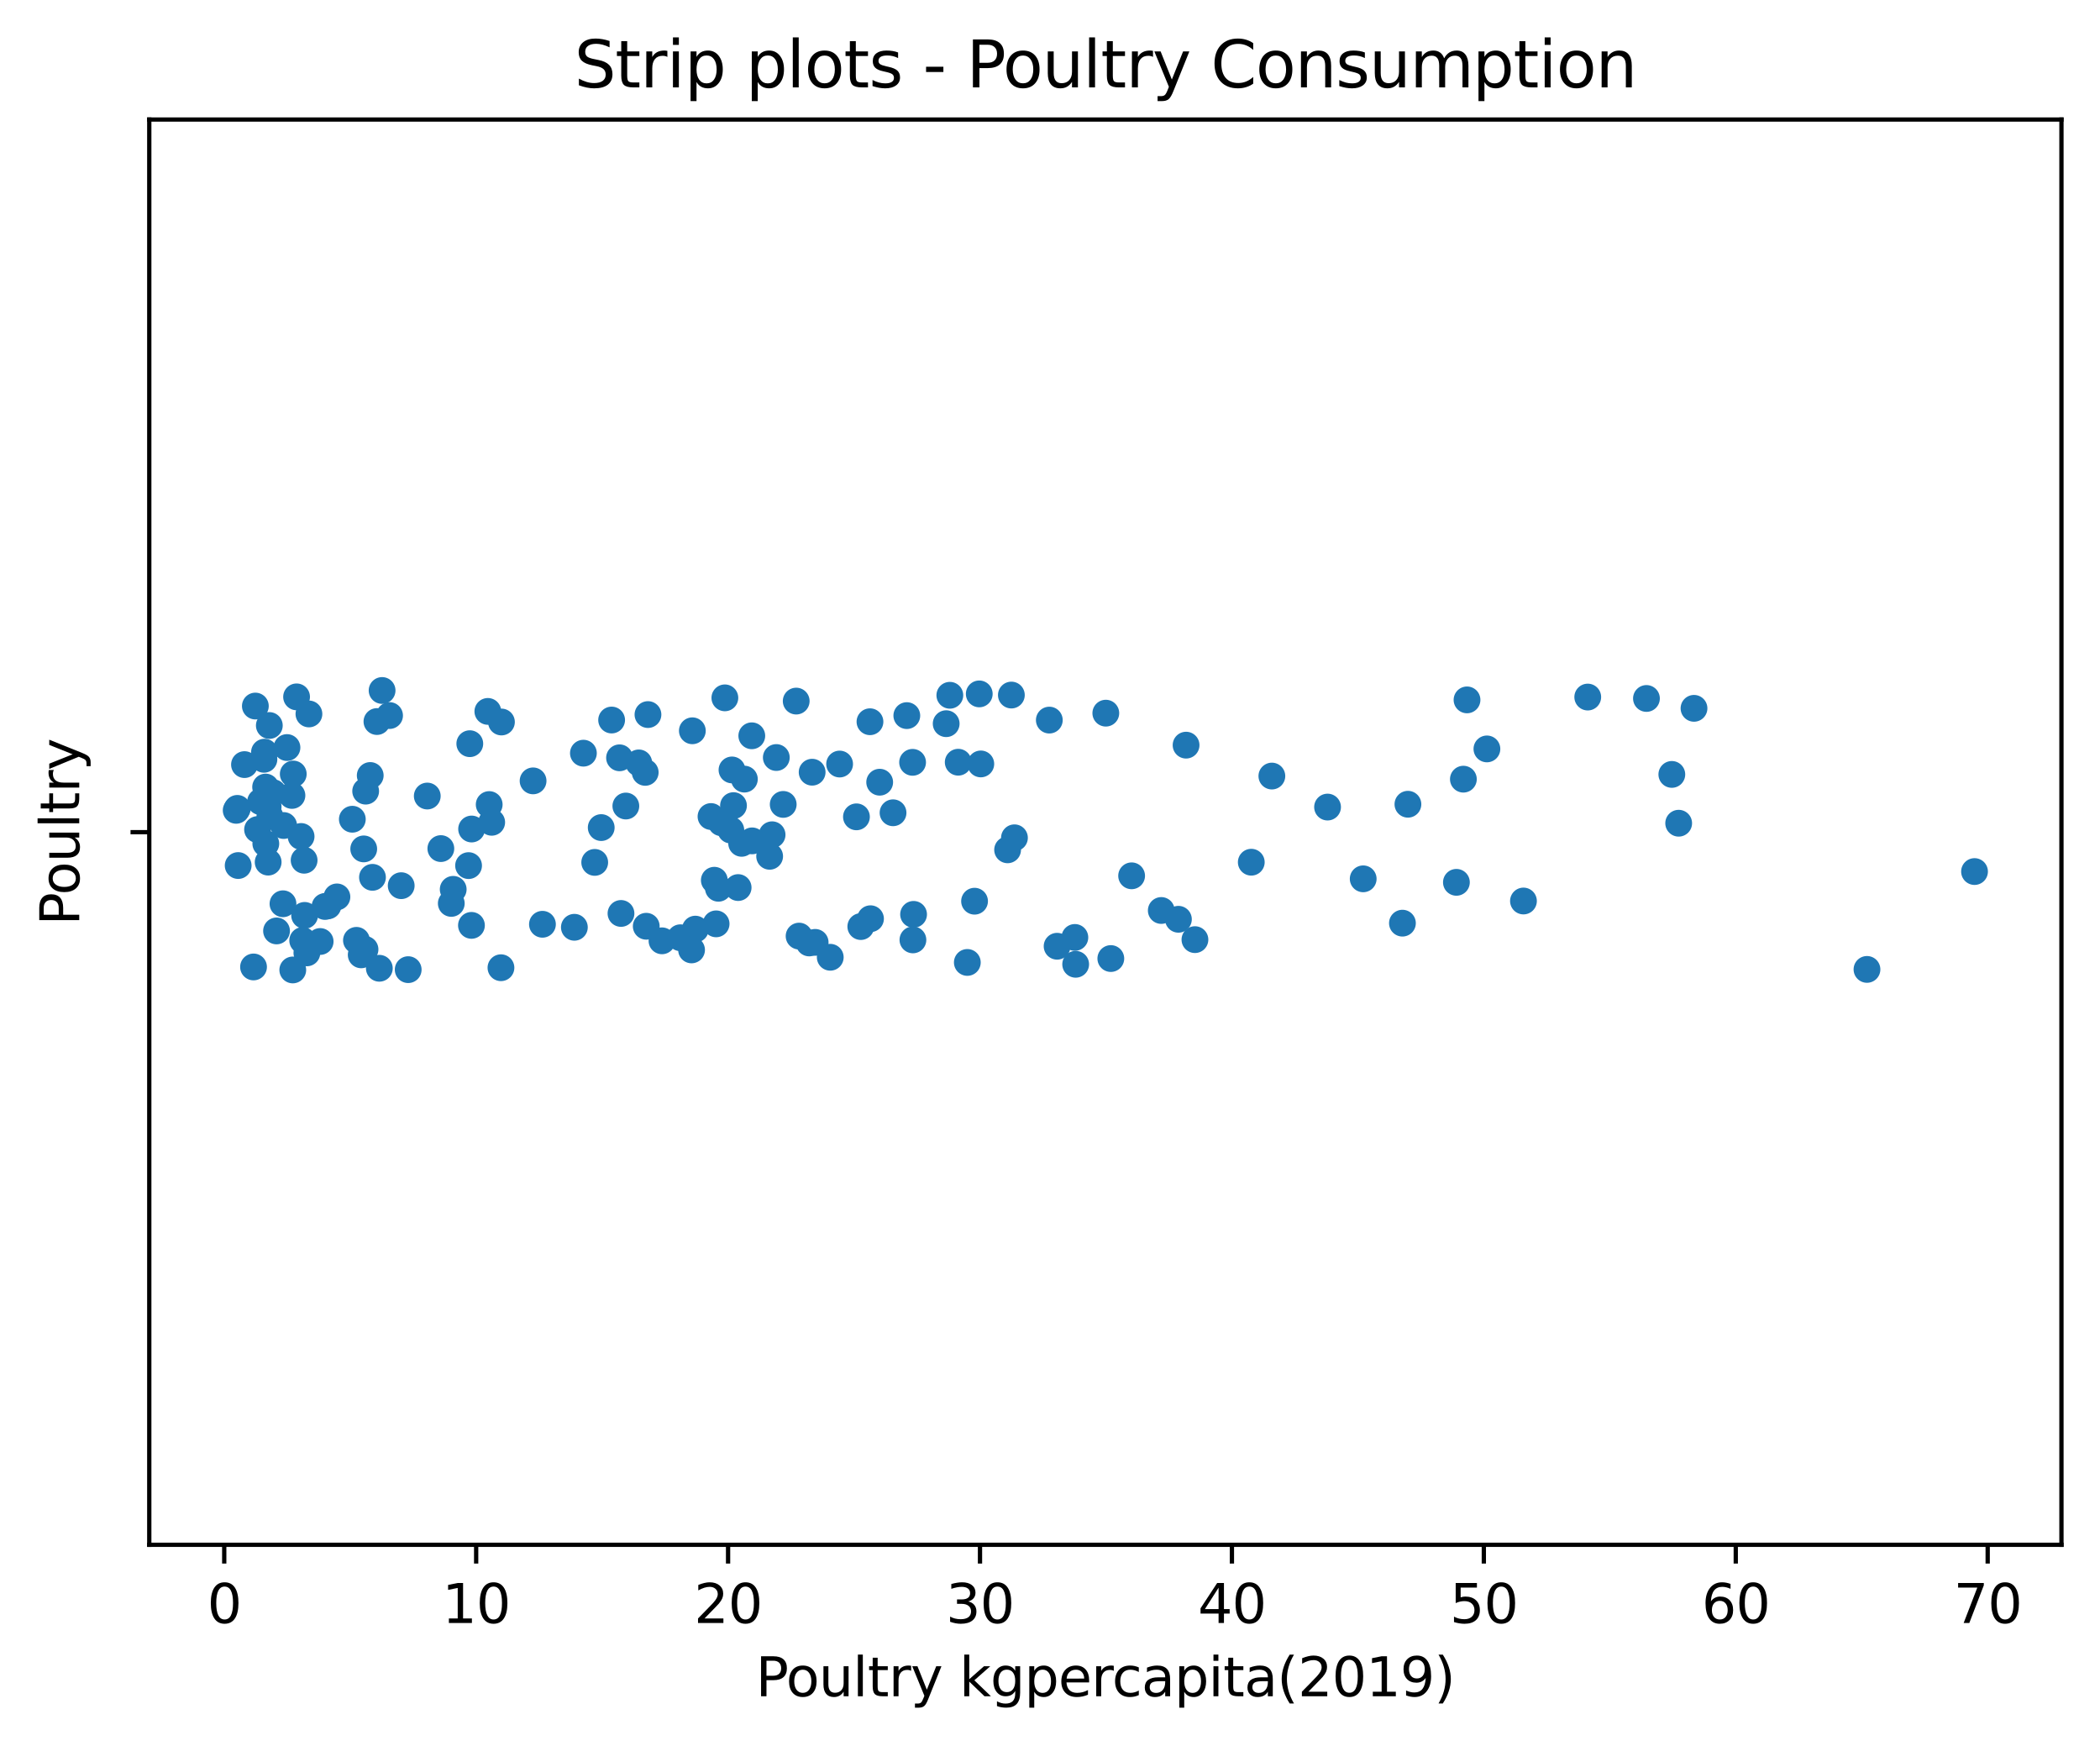 <?xml version="1.0" encoding="utf-8" standalone="no"?>
<!DOCTYPE svg PUBLIC "-//W3C//DTD SVG 1.1//EN"
  "http://www.w3.org/Graphics/SVG/1.1/DTD/svg11.dtd">
<svg xmlns:xlink="http://www.w3.org/1999/xlink" width="392.198pt" height="325.986pt" viewBox="0 0 392.198 325.986" xmlns="http://www.w3.org/2000/svg" version="1.1">
 <defs>
  <style type="text/css">*{stroke-linejoin: round; stroke-linecap: butt}</style>
 </defs>
 <g id="figure_1">
  <g id="patch_1">
   <path d="M 0 325.986 
L 392.198 325.986 
L 392.198 0 
L 0 0 
L 0 325.986 
z
" style="fill: none"/>
  </g>
  <g id="axes_1">
   <g id="patch_2">
    <path d="M 27.878 288.43 
L 384.998 288.43 
L 384.998 22.318 
L 27.878 22.318 
L 27.878 288.43 
z
" style="fill: none"/>
   </g>
   <g id="matplotlib.axis_1">
    <g id="xtick_1">
     <g id="line2d_1">
      <defs>
       <path id="m4fb50ba446" d="M 0 0 
L 0 3.5 
" style="stroke: #000000; stroke-width: 0.8"/>
      </defs>
      <g>
       <use xlink:href="#m4fb50ba446" x="41.878" y="288.43" style="stroke: #000000; stroke-width: 0.8"/>
      </g>
     </g>
     <g id="text_1">
      <!-- 0 -->
      <g transform="translate(38.696 303.029) scale(0.1 -0.1)">
       <defs>
        <path id="DejaVuSans-30" d="M 2034 4250 
Q 1547 4250 1301 3770 
Q 1056 3291 1056 2328 
Q 1056 1369 1301 889 
Q 1547 409 2034 409 
Q 2525 409 2770 889 
Q 3016 1369 3016 2328 
Q 3016 3291 2770 3770 
Q 2525 4250 2034 4250 
z
M 2034 4750 
Q 2819 4750 3233 4129 
Q 3647 3509 3647 2328 
Q 3647 1150 3233 529 
Q 2819 -91 2034 -91 
Q 1250 -91 836 529 
Q 422 1150 422 2328 
Q 422 3509 836 4129 
Q 1250 4750 2034 4750 
z
" transform="scale(0.016)"/>
       </defs>
       <use xlink:href="#DejaVuSans-30"/>
      </g>
     </g>
    </g>
    <g id="xtick_2">
     <g id="line2d_2">
      <g>
       <use xlink:href="#m4fb50ba446" x="88.927" y="288.43" style="stroke: #000000; stroke-width: 0.8"/>
      </g>
     </g>
     <g id="text_2">
      <!-- 10 -->
      <g transform="translate(82.564 303.029) scale(0.1 -0.1)">
       <defs>
        <path id="DejaVuSans-31" d="M 794 531 
L 1825 531 
L 1825 4091 
L 703 3866 
L 703 4441 
L 1819 4666 
L 2450 4666 
L 2450 531 
L 3481 531 
L 3481 0 
L 794 0 
L 794 531 
z
" transform="scale(0.016)"/>
       </defs>
       <use xlink:href="#DejaVuSans-31"/>
       <use xlink:href="#DejaVuSans-30" x="63.623"/>
      </g>
     </g>
    </g>
    <g id="xtick_3">
     <g id="line2d_3">
      <g>
       <use xlink:href="#m4fb50ba446" x="135.976" y="288.43" style="stroke: #000000; stroke-width: 0.8"/>
      </g>
     </g>
     <g id="text_3">
      <!-- 20 -->
      <g transform="translate(129.614 303.029) scale(0.1 -0.1)">
       <defs>
        <path id="DejaVuSans-32" d="M 1228 531 
L 3431 531 
L 3431 0 
L 469 0 
L 469 531 
Q 828 903 1448 1529 
Q 2069 2156 2228 2338 
Q 2531 2678 2651 2914 
Q 2772 3150 2772 3378 
Q 2772 3750 2511 3984 
Q 2250 4219 1831 4219 
Q 1534 4219 1204 4116 
Q 875 4013 500 3803 
L 500 4441 
Q 881 4594 1212 4672 
Q 1544 4750 1819 4750 
Q 2544 4750 2975 4387 
Q 3406 4025 3406 3419 
Q 3406 3131 3298 2873 
Q 3191 2616 2906 2266 
Q 2828 2175 2409 1742 
Q 1991 1309 1228 531 
z
" transform="scale(0.016)"/>
       </defs>
       <use xlink:href="#DejaVuSans-32"/>
       <use xlink:href="#DejaVuSans-30" x="63.623"/>
      </g>
     </g>
    </g>
    <g id="xtick_4">
     <g id="line2d_4">
      <g>
       <use xlink:href="#m4fb50ba446" x="183.025" y="288.43" style="stroke: #000000; stroke-width: 0.8"/>
      </g>
     </g>
     <g id="text_4">
      <!-- 30 -->
      <g transform="translate(176.663 303.029) scale(0.1 -0.1)">
       <defs>
        <path id="DejaVuSans-33" d="M 2597 2516 
Q 3050 2419 3304 2112 
Q 3559 1806 3559 1356 
Q 3559 666 3084 287 
Q 2609 -91 1734 -91 
Q 1441 -91 1130 -33 
Q 819 25 488 141 
L 488 750 
Q 750 597 1062 519 
Q 1375 441 1716 441 
Q 2309 441 2620 675 
Q 2931 909 2931 1356 
Q 2931 1769 2642 2001 
Q 2353 2234 1838 2234 
L 1294 2234 
L 1294 2753 
L 1863 2753 
Q 2328 2753 2575 2939 
Q 2822 3125 2822 3475 
Q 2822 3834 2567 4026 
Q 2313 4219 1838 4219 
Q 1578 4219 1281 4162 
Q 984 4106 628 3988 
L 628 4550 
Q 988 4650 1302 4700 
Q 1616 4750 1894 4750 
Q 2613 4750 3031 4423 
Q 3450 4097 3450 3541 
Q 3450 3153 3228 2886 
Q 3006 2619 2597 2516 
z
" transform="scale(0.016)"/>
       </defs>
       <use xlink:href="#DejaVuSans-33"/>
       <use xlink:href="#DejaVuSans-30" x="63.623"/>
      </g>
     </g>
    </g>
    <g id="xtick_5">
     <g id="line2d_5">
      <g>
       <use xlink:href="#m4fb50ba446" x="230.074" y="288.43" style="stroke: #000000; stroke-width: 0.8"/>
      </g>
     </g>
     <g id="text_5">
      <!-- 40 -->
      <g transform="translate(223.712 303.029) scale(0.1 -0.1)">
       <defs>
        <path id="DejaVuSans-34" d="M 2419 4116 
L 825 1625 
L 2419 1625 
L 2419 4116 
z
M 2253 4666 
L 3047 4666 
L 3047 1625 
L 3713 1625 
L 3713 1100 
L 3047 1100 
L 3047 0 
L 2419 0 
L 2419 1100 
L 313 1100 
L 313 1709 
L 2253 4666 
z
" transform="scale(0.016)"/>
       </defs>
       <use xlink:href="#DejaVuSans-34"/>
       <use xlink:href="#DejaVuSans-30" x="63.623"/>
      </g>
     </g>
    </g>
    <g id="xtick_6">
     <g id="line2d_6">
      <g>
       <use xlink:href="#m4fb50ba446" x="277.123" y="288.43" style="stroke: #000000; stroke-width: 0.8"/>
      </g>
     </g>
     <g id="text_6">
      <!-- 50 -->
      <g transform="translate(270.761 303.029) scale(0.1 -0.1)">
       <defs>
        <path id="DejaVuSans-35" d="M 691 4666 
L 3169 4666 
L 3169 4134 
L 1269 4134 
L 1269 2991 
Q 1406 3038 1543 3061 
Q 1681 3084 1819 3084 
Q 2600 3084 3056 2656 
Q 3513 2228 3513 1497 
Q 3513 744 3044 326 
Q 2575 -91 1722 -91 
Q 1428 -91 1123 -41 
Q 819 9 494 109 
L 494 744 
Q 775 591 1075 516 
Q 1375 441 1709 441 
Q 2250 441 2565 725 
Q 2881 1009 2881 1497 
Q 2881 1984 2565 2268 
Q 2250 2553 1709 2553 
Q 1456 2553 1204 2497 
Q 953 2441 691 2322 
L 691 4666 
z
" transform="scale(0.016)"/>
       </defs>
       <use xlink:href="#DejaVuSans-35"/>
       <use xlink:href="#DejaVuSans-30" x="63.623"/>
      </g>
     </g>
    </g>
    <g id="xtick_7">
     <g id="line2d_7">
      <g>
       <use xlink:href="#m4fb50ba446" x="324.173" y="288.43" style="stroke: #000000; stroke-width: 0.8"/>
      </g>
     </g>
     <g id="text_7">
      <!-- 60 -->
      <g transform="translate(317.81 303.029) scale(0.1 -0.1)">
       <defs>
        <path id="DejaVuSans-36" d="M 2113 2584 
Q 1688 2584 1439 2293 
Q 1191 2003 1191 1497 
Q 1191 994 1439 701 
Q 1688 409 2113 409 
Q 2538 409 2786 701 
Q 3034 994 3034 1497 
Q 3034 2003 2786 2293 
Q 2538 2584 2113 2584 
z
M 3366 4563 
L 3366 3988 
Q 3128 4100 2886 4159 
Q 2644 4219 2406 4219 
Q 1781 4219 1451 3797 
Q 1122 3375 1075 2522 
Q 1259 2794 1537 2939 
Q 1816 3084 2150 3084 
Q 2853 3084 3261 2657 
Q 3669 2231 3669 1497 
Q 3669 778 3244 343 
Q 2819 -91 2113 -91 
Q 1303 -91 875 529 
Q 447 1150 447 2328 
Q 447 3434 972 4092 
Q 1497 4750 2381 4750 
Q 2619 4750 2861 4703 
Q 3103 4656 3366 4563 
z
" transform="scale(0.016)"/>
       </defs>
       <use xlink:href="#DejaVuSans-36"/>
       <use xlink:href="#DejaVuSans-30" x="63.623"/>
      </g>
     </g>
    </g>
    <g id="xtick_8">
     <g id="line2d_8">
      <g>
       <use xlink:href="#m4fb50ba446" x="371.222" y="288.43" style="stroke: #000000; stroke-width: 0.8"/>
      </g>
     </g>
     <g id="text_8">
      <!-- 70 -->
      <g transform="translate(364.859 303.029) scale(0.1 -0.1)">
       <defs>
        <path id="DejaVuSans-37" d="M 525 4666 
L 3525 4666 
L 3525 4397 
L 1831 0 
L 1172 0 
L 2766 4134 
L 525 4134 
L 525 4666 
z
" transform="scale(0.016)"/>
       </defs>
       <use xlink:href="#DejaVuSans-37"/>
       <use xlink:href="#DejaVuSans-30" x="63.623"/>
      </g>
     </g>
    </g>
    <g id="text_9">
     <!-- Poultry kgpercapita(2019) -->
     <g transform="translate(141.133 316.707) scale(0.1 -0.1)">
      <defs>
       <path id="DejaVuSans-50" d="M 1259 4147 
L 1259 2394 
L 2053 2394 
Q 2494 2394 2734 2622 
Q 2975 2850 2975 3272 
Q 2975 3691 2734 3919 
Q 2494 4147 2053 4147 
L 1259 4147 
z
M 628 4666 
L 2053 4666 
Q 2838 4666 3239 4311 
Q 3641 3956 3641 3272 
Q 3641 2581 3239 2228 
Q 2838 1875 2053 1875 
L 1259 1875 
L 1259 0 
L 628 0 
L 628 4666 
z
" transform="scale(0.016)"/>
       <path id="DejaVuSans-6f" d="M 1959 3097 
Q 1497 3097 1228 2736 
Q 959 2375 959 1747 
Q 959 1119 1226 758 
Q 1494 397 1959 397 
Q 2419 397 2687 759 
Q 2956 1122 2956 1747 
Q 2956 2369 2687 2733 
Q 2419 3097 1959 3097 
z
M 1959 3584 
Q 2709 3584 3137 3096 
Q 3566 2609 3566 1747 
Q 3566 888 3137 398 
Q 2709 -91 1959 -91 
Q 1206 -91 779 398 
Q 353 888 353 1747 
Q 353 2609 779 3096 
Q 1206 3584 1959 3584 
z
" transform="scale(0.016)"/>
       <path id="DejaVuSans-75" d="M 544 1381 
L 544 3500 
L 1119 3500 
L 1119 1403 
Q 1119 906 1312 657 
Q 1506 409 1894 409 
Q 2359 409 2629 706 
Q 2900 1003 2900 1516 
L 2900 3500 
L 3475 3500 
L 3475 0 
L 2900 0 
L 2900 538 
Q 2691 219 2414 64 
Q 2138 -91 1772 -91 
Q 1169 -91 856 284 
Q 544 659 544 1381 
z
M 1991 3584 
L 1991 3584 
z
" transform="scale(0.016)"/>
       <path id="DejaVuSans-6c" d="M 603 4863 
L 1178 4863 
L 1178 0 
L 603 0 
L 603 4863 
z
" transform="scale(0.016)"/>
       <path id="DejaVuSans-74" d="M 1172 4494 
L 1172 3500 
L 2356 3500 
L 2356 3053 
L 1172 3053 
L 1172 1153 
Q 1172 725 1289 603 
Q 1406 481 1766 481 
L 2356 481 
L 2356 0 
L 1766 0 
Q 1100 0 847 248 
Q 594 497 594 1153 
L 594 3053 
L 172 3053 
L 172 3500 
L 594 3500 
L 594 4494 
L 1172 4494 
z
" transform="scale(0.016)"/>
       <path id="DejaVuSans-72" d="M 2631 2963 
Q 2534 3019 2420 3045 
Q 2306 3072 2169 3072 
Q 1681 3072 1420 2755 
Q 1159 2438 1159 1844 
L 1159 0 
L 581 0 
L 581 3500 
L 1159 3500 
L 1159 2956 
Q 1341 3275 1631 3429 
Q 1922 3584 2338 3584 
Q 2397 3584 2469 3576 
Q 2541 3569 2628 3553 
L 2631 2963 
z
" transform="scale(0.016)"/>
       <path id="DejaVuSans-79" d="M 2059 -325 
Q 1816 -950 1584 -1140 
Q 1353 -1331 966 -1331 
L 506 -1331 
L 506 -850 
L 844 -850 
Q 1081 -850 1212 -737 
Q 1344 -625 1503 -206 
L 1606 56 
L 191 3500 
L 800 3500 
L 1894 763 
L 2988 3500 
L 3597 3500 
L 2059 -325 
z
" transform="scale(0.016)"/>
       <path id="DejaVuSans-20" transform="scale(0.016)"/>
       <path id="DejaVuSans-6b" d="M 581 4863 
L 1159 4863 
L 1159 1991 
L 2875 3500 
L 3609 3500 
L 1753 1863 
L 3688 0 
L 2938 0 
L 1159 1709 
L 1159 0 
L 581 0 
L 581 4863 
z
" transform="scale(0.016)"/>
       <path id="DejaVuSans-67" d="M 2906 1791 
Q 2906 2416 2648 2759 
Q 2391 3103 1925 3103 
Q 1463 3103 1205 2759 
Q 947 2416 947 1791 
Q 947 1169 1205 825 
Q 1463 481 1925 481 
Q 2391 481 2648 825 
Q 2906 1169 2906 1791 
z
M 3481 434 
Q 3481 -459 3084 -895 
Q 2688 -1331 1869 -1331 
Q 1566 -1331 1297 -1286 
Q 1028 -1241 775 -1147 
L 775 -588 
Q 1028 -725 1275 -790 
Q 1522 -856 1778 -856 
Q 2344 -856 2625 -561 
Q 2906 -266 2906 331 
L 2906 616 
Q 2728 306 2450 153 
Q 2172 0 1784 0 
Q 1141 0 747 490 
Q 353 981 353 1791 
Q 353 2603 747 3093 
Q 1141 3584 1784 3584 
Q 2172 3584 2450 3431 
Q 2728 3278 2906 2969 
L 2906 3500 
L 3481 3500 
L 3481 434 
z
" transform="scale(0.016)"/>
       <path id="DejaVuSans-70" d="M 1159 525 
L 1159 -1331 
L 581 -1331 
L 581 3500 
L 1159 3500 
L 1159 2969 
Q 1341 3281 1617 3432 
Q 1894 3584 2278 3584 
Q 2916 3584 3314 3078 
Q 3713 2572 3713 1747 
Q 3713 922 3314 415 
Q 2916 -91 2278 -91 
Q 1894 -91 1617 61 
Q 1341 213 1159 525 
z
M 3116 1747 
Q 3116 2381 2855 2742 
Q 2594 3103 2138 3103 
Q 1681 3103 1420 2742 
Q 1159 2381 1159 1747 
Q 1159 1113 1420 752 
Q 1681 391 2138 391 
Q 2594 391 2855 752 
Q 3116 1113 3116 1747 
z
" transform="scale(0.016)"/>
       <path id="DejaVuSans-65" d="M 3597 1894 
L 3597 1613 
L 953 1613 
Q 991 1019 1311 708 
Q 1631 397 2203 397 
Q 2534 397 2845 478 
Q 3156 559 3463 722 
L 3463 178 
Q 3153 47 2828 -22 
Q 2503 -91 2169 -91 
Q 1331 -91 842 396 
Q 353 884 353 1716 
Q 353 2575 817 3079 
Q 1281 3584 2069 3584 
Q 2775 3584 3186 3129 
Q 3597 2675 3597 1894 
z
M 3022 2063 
Q 3016 2534 2758 2815 
Q 2500 3097 2075 3097 
Q 1594 3097 1305 2825 
Q 1016 2553 972 2059 
L 3022 2063 
z
" transform="scale(0.016)"/>
       <path id="DejaVuSans-63" d="M 3122 3366 
L 3122 2828 
Q 2878 2963 2633 3030 
Q 2388 3097 2138 3097 
Q 1578 3097 1268 2742 
Q 959 2388 959 1747 
Q 959 1106 1268 751 
Q 1578 397 2138 397 
Q 2388 397 2633 464 
Q 2878 531 3122 666 
L 3122 134 
Q 2881 22 2623 -34 
Q 2366 -91 2075 -91 
Q 1284 -91 818 406 
Q 353 903 353 1747 
Q 353 2603 823 3093 
Q 1294 3584 2113 3584 
Q 2378 3584 2631 3529 
Q 2884 3475 3122 3366 
z
" transform="scale(0.016)"/>
       <path id="DejaVuSans-61" d="M 2194 1759 
Q 1497 1759 1228 1600 
Q 959 1441 959 1056 
Q 959 750 1161 570 
Q 1363 391 1709 391 
Q 2188 391 2477 730 
Q 2766 1069 2766 1631 
L 2766 1759 
L 2194 1759 
z
M 3341 1997 
L 3341 0 
L 2766 0 
L 2766 531 
Q 2569 213 2275 61 
Q 1981 -91 1556 -91 
Q 1019 -91 701 211 
Q 384 513 384 1019 
Q 384 1609 779 1909 
Q 1175 2209 1959 2209 
L 2766 2209 
L 2766 2266 
Q 2766 2663 2505 2880 
Q 2244 3097 1772 3097 
Q 1472 3097 1187 3025 
Q 903 2953 641 2809 
L 641 3341 
Q 956 3463 1253 3523 
Q 1550 3584 1831 3584 
Q 2591 3584 2966 3190 
Q 3341 2797 3341 1997 
z
" transform="scale(0.016)"/>
       <path id="DejaVuSans-69" d="M 603 3500 
L 1178 3500 
L 1178 0 
L 603 0 
L 603 3500 
z
M 603 4863 
L 1178 4863 
L 1178 4134 
L 603 4134 
L 603 4863 
z
" transform="scale(0.016)"/>
       <path id="DejaVuSans-28" d="M 1984 4856 
Q 1566 4138 1362 3434 
Q 1159 2731 1159 2009 
Q 1159 1288 1364 580 
Q 1569 -128 1984 -844 
L 1484 -844 
Q 1016 -109 783 600 
Q 550 1309 550 2009 
Q 550 2706 781 3412 
Q 1013 4119 1484 4856 
L 1984 4856 
z
" transform="scale(0.016)"/>
       <path id="DejaVuSans-39" d="M 703 97 
L 703 672 
Q 941 559 1184 500 
Q 1428 441 1663 441 
Q 2288 441 2617 861 
Q 2947 1281 2994 2138 
Q 2813 1869 2534 1725 
Q 2256 1581 1919 1581 
Q 1219 1581 811 2004 
Q 403 2428 403 3163 
Q 403 3881 828 4315 
Q 1253 4750 1959 4750 
Q 2769 4750 3195 4129 
Q 3622 3509 3622 2328 
Q 3622 1225 3098 567 
Q 2575 -91 1691 -91 
Q 1453 -91 1209 -44 
Q 966 3 703 97 
z
M 1959 2075 
Q 2384 2075 2632 2365 
Q 2881 2656 2881 3163 
Q 2881 3666 2632 3958 
Q 2384 4250 1959 4250 
Q 1534 4250 1286 3958 
Q 1038 3666 1038 3163 
Q 1038 2656 1286 2365 
Q 1534 2075 1959 2075 
z
" transform="scale(0.016)"/>
       <path id="DejaVuSans-29" d="M 513 4856 
L 1013 4856 
Q 1481 4119 1714 3412 
Q 1947 2706 1947 2009 
Q 1947 1309 1714 600 
Q 1481 -109 1013 -844 
L 513 -844 
Q 928 -128 1133 580 
Q 1338 1288 1338 2009 
Q 1338 2731 1133 3434 
Q 928 4138 513 4856 
z
" transform="scale(0.016)"/>
      </defs>
      <use xlink:href="#DejaVuSans-50"/>
      <use xlink:href="#DejaVuSans-6f" x="56.678"/>
      <use xlink:href="#DejaVuSans-75" x="117.859"/>
      <use xlink:href="#DejaVuSans-6c" x="181.238"/>
      <use xlink:href="#DejaVuSans-74" x="209.021"/>
      <use xlink:href="#DejaVuSans-72" x="248.23"/>
      <use xlink:href="#DejaVuSans-79" x="289.344"/>
      <use xlink:href="#DejaVuSans-20" x="348.523"/>
      <use xlink:href="#DejaVuSans-6b" x="380.311"/>
      <use xlink:href="#DejaVuSans-67" x="438.221"/>
      <use xlink:href="#DejaVuSans-70" x="501.697"/>
      <use xlink:href="#DejaVuSans-65" x="565.174"/>
      <use xlink:href="#DejaVuSans-72" x="626.697"/>
      <use xlink:href="#DejaVuSans-63" x="665.561"/>
      <use xlink:href="#DejaVuSans-61" x="720.541"/>
      <use xlink:href="#DejaVuSans-70" x="781.82"/>
      <use xlink:href="#DejaVuSans-69" x="845.297"/>
      <use xlink:href="#DejaVuSans-74" x="873.08"/>
      <use xlink:href="#DejaVuSans-61" x="912.289"/>
      <use xlink:href="#DejaVuSans-28" x="973.568"/>
      <use xlink:href="#DejaVuSans-32" x="1012.582"/>
      <use xlink:href="#DejaVuSans-30" x="1076.205"/>
      <use xlink:href="#DejaVuSans-31" x="1139.828"/>
      <use xlink:href="#DejaVuSans-39" x="1203.451"/>
      <use xlink:href="#DejaVuSans-29" x="1267.074"/>
     </g>
    </g>
   </g>
   <g id="matplotlib.axis_2">
    <g id="ytick_1">
     <g id="line2d_9">
      <defs>
       <path id="m8e775d1251" d="M 0 0 
L -3.5 0 
" style="stroke: #000000; stroke-width: 0.8"/>
      </defs>
      <g>
       <use xlink:href="#m8e775d1251" x="27.878" y="155.374" style="stroke: #000000; stroke-width: 0.8"/>
      </g>
     </g>
    </g>
    <g id="text_10">
     <!-- Poultry -->
     <g transform="translate(14.798 172.8) rotate(-90) scale(0.1 -0.1)">
      <use xlink:href="#DejaVuSans-50"/>
      <use xlink:href="#DejaVuSans-6f" x="56.678"/>
      <use xlink:href="#DejaVuSans-75" x="117.859"/>
      <use xlink:href="#DejaVuSans-6c" x="181.238"/>
      <use xlink:href="#DejaVuSans-74" x="209.021"/>
      <use xlink:href="#DejaVuSans-72" x="248.23"/>
      <use xlink:href="#DejaVuSans-79" x="289.344"/>
     </g>
    </g>
   </g>
   <g id="patch_3">
    <path d="M 27.878 288.43 
L 27.878 22.318 
" style="fill: none; stroke: #000000; stroke-width: 0.8; stroke-linejoin: miter; stroke-linecap: square"/>
   </g>
   <g id="patch_4">
    <path d="M 384.998 288.43 
L 384.998 22.318 
" style="fill: none; stroke: #000000; stroke-width: 0.8; stroke-linejoin: miter; stroke-linecap: square"/>
   </g>
   <g id="patch_5">
    <path d="M 27.878 288.43 
L 384.998 288.43 
" style="fill: none; stroke: #000000; stroke-width: 0.8; stroke-linejoin: miter; stroke-linecap: square"/>
   </g>
   <g id="patch_6">
    <path d="M 27.878 22.318 
L 384.998 22.318 
" style="fill: none; stroke: #000000; stroke-width: 0.8; stroke-linejoin: miter; stroke-linecap: square"/>
   </g>
   <g id="PathCollection_1">
    <defs>
     <path id="me9be1d9474" d="M 0 2.5 
C 0.663 2.5 1.299 2.237 1.768 1.768 
C 2.237 1.299 2.5 0.663 2.5 0 
C 2.5 -0.663 2.237 -1.299 1.768 -1.768 
C 1.299 -2.237 0.663 -2.5 0 -2.5 
C -0.663 -2.5 -1.299 -2.237 -1.768 -1.768 
C -2.237 -1.299 -2.5 -0.663 -2.5 0 
C -2.5 0.663 -2.237 1.299 -1.768 1.768 
C -1.299 2.237 -0.663 2.5 0 2.5 
z
"/>
    </defs>
    <g clip-path="url(#pe0efc50658)">
     <use xlink:href="#me9be1d9474" x="50.408" y="152.426" style="fill: #1f77b4"/>
     <use xlink:href="#me9be1d9474" x="99.56" y="145.797" style="fill: #1f77b4"/>
     <use xlink:href="#me9be1d9474" x="72.756" y="133.6" style="fill: #1f77b4"/>
     <use xlink:href="#me9be1d9474" x="87.511" y="161.617" style="fill: #1f77b4"/>
     <use xlink:href="#me9be1d9474" x="133.742" y="172.492" style="fill: #1f77b4"/>
     <use xlink:href="#me9be1d9474" x="272.001" y="164.74" style="fill: #1f77b4"/>
     <use xlink:href="#me9be1d9474" x="115.706" y="141.491" style="fill: #1f77b4"/>
     <use xlink:href="#me9be1d9474" x="108.958" y="140.626" style="fill: #1f77b4"/>
     <use xlink:href="#me9be1d9474" x="284.523" y="168.227" style="fill: #1f77b4"/>
     <use xlink:href="#me9be1d9474" x="261.919" y="172.363" style="fill: #1f77b4"/>
     <use xlink:href="#me9be1d9474" x="49.293" y="141.77" style="fill: #1f77b4"/>
     <use xlink:href="#me9be1d9474" x="277.698" y="139.83" style="fill: #1f77b4"/>
     <use xlink:href="#me9be1d9474" x="169.357" y="133.612" style="fill: #1f77b4"/>
     <use xlink:href="#me9be1d9474" x="101.308" y="172.571" style="fill: #1f77b4"/>
     <use xlink:href="#me9be1d9474" x="170.498" y="175.486" style="fill: #1f77b4"/>
     <use xlink:href="#me9be1d9474" x="88.048" y="172.777" style="fill: #1f77b4"/>
     <use xlink:href="#me9be1d9474" x="61.245" y="169.134" style="fill: #1f77b4"/>
     <use xlink:href="#me9be1d9474" x="237.535" y="144.898" style="fill: #1f77b4"/>
     <use xlink:href="#me9be1d9474" x="138.509" y="157.458" style="fill: #1f77b4"/>
     <use xlink:href="#me9be1d9474" x="57.314" y="177.912" style="fill: #1f77b4"/>
     <use xlink:href="#me9be1d9474" x="262.946" y="150.16" style="fill: #1f77b4"/>
     <use xlink:href="#me9be1d9474" x="149.24" y="174.78" style="fill: #1f77b4"/>
     <use xlink:href="#me9be1d9474" x="87.74" y="138.853" style="fill: #1f77b4"/>
     <use xlink:href="#me9be1d9474" x="44.482" y="161.605" style="fill: #1f77b4"/>
     <use xlink:href="#me9be1d9474" x="50.301" y="135.459" style="fill: #1f77b4"/>
     <use xlink:href="#me9be1d9474" x="57.697" y="133.3" style="fill: #1f77b4"/>
     <use xlink:href="#me9be1d9474" x="233.69" y="160.983" style="fill: #1f77b4"/>
     <use xlink:href="#me9be1d9474" x="52.978" y="154.132" style="fill: #1f77b4"/>
     <use xlink:href="#me9be1d9474" x="44.111" y="151.296" style="fill: #1f77b4"/>
     <use xlink:href="#me9be1d9474" x="223.168" y="175.439" style="fill: #1f77b4"/>
     <use xlink:href="#me9be1d9474" x="112.284" y="154.518" style="fill: #1f77b4"/>
     <use xlink:href="#me9be1d9474" x="211.343" y="163.523" style="fill: #1f77b4"/>
     <use xlink:href="#me9be1d9474" x="48.103" y="154.885" style="fill: #1f77b4"/>
     <use xlink:href="#me9be1d9474" x="221.513" y="139.127" style="fill: #1f77b4"/>
     <use xlink:href="#me9be1d9474" x="55.39" y="130.112" style="fill: #1f77b4"/>
     <use xlink:href="#me9be1d9474" x="177.392" y="129.816" style="fill: #1f77b4"/>
     <use xlink:href="#me9be1d9474" x="183.175" y="142.633" style="fill: #1f77b4"/>
     <use xlink:href="#me9be1d9474" x="151.13" y="176.059" style="fill: #1f77b4"/>
     <use xlink:href="#me9be1d9474" x="49.644" y="157.521" style="fill: #1f77b4"/>
     <use xlink:href="#me9be1d9474" x="159.951" y="152.512" style="fill: #1f77b4"/>
     <use xlink:href="#me9be1d9474" x="56.89" y="170.913" style="fill: #1f77b4"/>
     <use xlink:href="#me9be1d9474" x="206.523" y="133.154" style="fill: #1f77b4"/>
     <use xlink:href="#me9be1d9474" x="129.304" y="136.445" style="fill: #1f77b4"/>
     <use xlink:href="#me9be1d9474" x="115.977" y="170.549" style="fill: #1f77b4"/>
     <use xlink:href="#me9be1d9474" x="160.765" y="172.999" style="fill: #1f77b4"/>
     <use xlink:href="#me9be1d9474" x="144.197" y="155.858" style="fill: #1f77b4"/>
     <use xlink:href="#me9be1d9474" x="44.327" y="150.932" style="fill: #1f77b4"/>
     <use xlink:href="#me9be1d9474" x="220.082" y="171.638" style="fill: #1f77b4"/>
     <use xlink:href="#me9be1d9474" x="137.854" y="165.717" style="fill: #1f77b4"/>
     <use xlink:href="#me9be1d9474" x="146.274" y="150.191" style="fill: #1f77b4"/>
     <use xlink:href="#me9be1d9474" x="200.894" y="180.042" style="fill: #1f77b4"/>
     <use xlink:href="#me9be1d9474" x="91.364" y="150.218" style="fill: #1f77b4"/>
     <use xlink:href="#me9be1d9474" x="132.788" y="152.453" style="fill: #1f77b4"/>
     <use xlink:href="#me9be1d9474" x="123.634" y="175.661" style="fill: #1f77b4"/>
     <use xlink:href="#me9be1d9474" x="74.929" y="165.365" style="fill: #1f77b4"/>
     <use xlink:href="#me9be1d9474" x="162.576" y="171.536" style="fill: #1f77b4"/>
     <use xlink:href="#me9be1d9474" x="162.477" y="134.755" style="fill: #1f77b4"/>
     <use xlink:href="#me9be1d9474" x="54.523" y="148.516" style="fill: #1f77b4"/>
     <use xlink:href="#me9be1d9474" x="56.234" y="156.178" style="fill: #1f77b4"/>
     <use xlink:href="#me9be1d9474" x="273.982" y="130.675" style="fill: #1f77b4"/>
     <use xlink:href="#me9be1d9474" x="88.078" y="154.784" style="fill: #1f77b4"/>
     <use xlink:href="#me9be1d9474" x="148.7" y="130.9" style="fill: #1f77b4"/>
     <use xlink:href="#me9be1d9474" x="170.436" y="142.335" style="fill: #1f77b4"/>
     <use xlink:href="#me9be1d9474" x="180.659" y="179.697" style="fill: #1f77b4"/>
     <use xlink:href="#me9be1d9474" x="56.798" y="160.616" style="fill: #1f77b4"/>
     <use xlink:href="#me9be1d9474" x="111.071" y="161.018" style="fill: #1f77b4"/>
     <use xlink:href="#me9be1d9474" x="70.846" y="180.786" style="fill: #1f77b4"/>
     <use xlink:href="#me9be1d9474" x="164.29" y="146.045" style="fill: #1f77b4"/>
     <use xlink:href="#me9be1d9474" x="368.765" y="162.727" style="fill: #1f77b4"/>
     <use xlink:href="#me9be1d9474" x="134.171" y="165.85" style="fill: #1f77b4"/>
     <use xlink:href="#me9be1d9474" x="313.511" y="153.703" style="fill: #1f77b4"/>
     <use xlink:href="#me9be1d9474" x="133.407" y="164.35" style="fill: #1f77b4"/>
     <use xlink:href="#me9be1d9474" x="144.985" y="141.437" style="fill: #1f77b4"/>
     <use xlink:href="#me9be1d9474" x="135.377" y="130.295" style="fill: #1f77b4"/>
     <use xlink:href="#me9be1d9474" x="50.082" y="160.967" style="fill: #1f77b4"/>
     <use xlink:href="#me9be1d9474" x="69.564" y="163.807" style="fill: #1f77b4"/>
     <use xlink:href="#me9be1d9474" x="69.145" y="144.792" style="fill: #1f77b4"/>
     <use xlink:href="#me9be1d9474" x="155.06" y="178.732" style="fill: #1f77b4"/>
     <use xlink:href="#me9be1d9474" x="48.662" y="149.68" style="fill: #1f77b4"/>
     <use xlink:href="#me9be1d9474" x="91.83" y="153.53" style="fill: #1f77b4"/>
     <use xlink:href="#me9be1d9474" x="188.182" y="158.67" style="fill: #1f77b4"/>
     <use xlink:href="#me9be1d9474" x="178.958" y="142.313" style="fill: #1f77b4"/>
     <use xlink:href="#me9be1d9474" x="129.864" y="173.477" style="fill: #1f77b4"/>
     <use xlink:href="#me9be1d9474" x="56.533" y="175.599" style="fill: #1f77b4"/>
     <use xlink:href="#me9be1d9474" x="68.171" y="177.259" style="fill: #1f77b4"/>
     <use xlink:href="#me9be1d9474" x="254.592" y="164.086" style="fill: #1f77b4"/>
     <use xlink:href="#me9be1d9474" x="52.85" y="168.742" style="fill: #1f77b4"/>
     <use xlink:href="#me9be1d9474" x="71.361" y="128.92" style="fill: #1f77b4"/>
     <use xlink:href="#me9be1d9474" x="216.882" y="169.997" style="fill: #1f77b4"/>
     <use xlink:href="#me9be1d9474" x="143.739" y="159.879" style="fill: #1f77b4"/>
     <use xlink:href="#me9be1d9474" x="151.677" y="144.177" style="fill: #1f77b4"/>
     <use xlink:href="#me9be1d9474" x="60.7" y="169.248" style="fill: #1f77b4"/>
     <use xlink:href="#me9be1d9474" x="182.009" y="168.263" style="fill: #1f77b4"/>
     <use xlink:href="#me9be1d9474" x="84.283" y="168.674" style="fill: #1f77b4"/>
     <use xlink:href="#me9be1d9474" x="53.595" y="139.573" style="fill: #1f77b4"/>
     <use xlink:href="#me9be1d9474" x="66.571" y="175.571" style="fill: #1f77b4"/>
     <use xlink:href="#me9be1d9474" x="170.62" y="170.722" style="fill: #1f77b4"/>
     <use xlink:href="#me9be1d9474" x="136.707" y="143.755" style="fill: #1f77b4"/>
     <use xlink:href="#me9be1d9474" x="47.351" y="180.54" style="fill: #1f77b4"/>
     <use xlink:href="#me9be1d9474" x="47.691" y="131.827" style="fill: #1f77b4"/>
     <use xlink:href="#me9be1d9474" x="51.02" y="148.002" style="fill: #1f77b4"/>
     <use xlink:href="#me9be1d9474" x="134.702" y="153.609" style="fill: #1f77b4"/>
     <use xlink:href="#me9be1d9474" x="136.987" y="150.416" style="fill: #1f77b4"/>
     <use xlink:href="#me9be1d9474" x="156.808" y="142.653" style="fill: #1f77b4"/>
     <use xlink:href="#me9be1d9474" x="70.397" y="134.719" style="fill: #1f77b4"/>
     <use xlink:href="#me9be1d9474" x="307.493" y="130.41" style="fill: #1f77b4"/>
     <use xlink:href="#me9be1d9474" x="59.792" y="175.787" style="fill: #1f77b4"/>
     <use xlink:href="#me9be1d9474" x="93.65" y="134.805" style="fill: #1f77b4"/>
     <use xlink:href="#me9be1d9474" x="247.936" y="150.688" style="fill: #1f77b4"/>
     <use xlink:href="#me9be1d9474" x="119.299" y="142.441" style="fill: #1f77b4"/>
     <use xlink:href="#me9be1d9474" x="182.888" y="129.557" style="fill: #1f77b4"/>
     <use xlink:href="#me9be1d9474" x="188.884" y="129.774" style="fill: #1f77b4"/>
     <use xlink:href="#me9be1d9474" x="296.529" y="130.148" style="fill: #1f77b4"/>
     <use xlink:href="#me9be1d9474" x="136.489" y="154.984" style="fill: #1f77b4"/>
     <use xlink:href="#me9be1d9474" x="152.239" y="175.951" style="fill: #1f77b4"/>
     <use xlink:href="#me9be1d9474" x="189.461" y="156.424" style="fill: #1f77b4"/>
     <use xlink:href="#me9be1d9474" x="49.608" y="146.95" style="fill: #1f77b4"/>
     <use xlink:href="#me9be1d9474" x="195.972" y="134.45" style="fill: #1f77b4"/>
     <use xlink:href="#me9be1d9474" x="348.679" y="180.998" style="fill: #1f77b4"/>
     <use xlink:href="#me9be1d9474" x="127.073" y="175.086" style="fill: #1f77b4"/>
     <use xlink:href="#me9be1d9474" x="76.235" y="181.043" style="fill: #1f77b4"/>
     <use xlink:href="#me9be1d9474" x="67.46" y="178.28" style="fill: #1f77b4"/>
     <use xlink:href="#me9be1d9474" x="129.156" y="177.358" style="fill: #1f77b4"/>
     <use xlink:href="#me9be1d9474" x="176.71" y="135.118" style="fill: #1f77b4"/>
     <use xlink:href="#me9be1d9474" x="67.93" y="158.498" style="fill: #1f77b4"/>
     <use xlink:href="#me9be1d9474" x="140.461" y="156.999" style="fill: #1f77b4"/>
     <use xlink:href="#me9be1d9474" x="197.426" y="176.673" style="fill: #1f77b4"/>
     <use xlink:href="#me9be1d9474" x="82.333" y="158.44" style="fill: #1f77b4"/>
     <use xlink:href="#me9be1d9474" x="50.078" y="150.607" style="fill: #1f77b4"/>
     <use xlink:href="#me9be1d9474" x="273.303" y="145.479" style="fill: #1f77b4"/>
     <use xlink:href="#me9be1d9474" x="116.884" y="150.494" style="fill: #1f77b4"/>
     <use xlink:href="#me9be1d9474" x="120.5" y="144.209" style="fill: #1f77b4"/>
     <use xlink:href="#me9be1d9474" x="68.292" y="147.715" style="fill: #1f77b4"/>
     <use xlink:href="#me9be1d9474" x="51.647" y="173.813" style="fill: #1f77b4"/>
     <use xlink:href="#me9be1d9474" x="45.661" y="142.758" style="fill: #1f77b4"/>
     <use xlink:href="#me9be1d9474" x="93.559" y="180.684" style="fill: #1f77b4"/>
     <use xlink:href="#me9be1d9474" x="84.641" y="166.049" style="fill: #1f77b4"/>
     <use xlink:href="#me9be1d9474" x="79.798" y="148.628" style="fill: #1f77b4"/>
     <use xlink:href="#me9be1d9474" x="316.374" y="132.252" style="fill: #1f77b4"/>
     <use xlink:href="#me9be1d9474" x="121.014" y="133.417" style="fill: #1f77b4"/>
     <use xlink:href="#me9be1d9474" x="139.021" y="145.468" style="fill: #1f77b4"/>
     <use xlink:href="#me9be1d9474" x="65.802" y="152.958" style="fill: #1f77b4"/>
     <use xlink:href="#me9be1d9474" x="49.395" y="140.437" style="fill: #1f77b4"/>
     <use xlink:href="#me9be1d9474" x="166.787" y="151.753" style="fill: #1f77b4"/>
     <use xlink:href="#me9be1d9474" x="207.458" y="178.97" style="fill: #1f77b4"/>
     <use xlink:href="#me9be1d9474" x="200.743" y="175.029" style="fill: #1f77b4"/>
     <use xlink:href="#me9be1d9474" x="312.233" y="144.591" style="fill: #1f77b4"/>
     <use xlink:href="#me9be1d9474" x="140.406" y="137.38" style="fill: #1f77b4"/>
     <use xlink:href="#me9be1d9474" x="54.771" y="144.516" style="fill: #1f77b4"/>
     <use xlink:href="#me9be1d9474" x="114.228" y="134.436" style="fill: #1f77b4"/>
     <use xlink:href="#me9be1d9474" x="120.695" y="172.942" style="fill: #1f77b4"/>
     <use xlink:href="#me9be1d9474" x="107.27" y="173.133" style="fill: #1f77b4"/>
     <use xlink:href="#me9be1d9474" x="91.111" y="132.827" style="fill: #1f77b4"/>
     <use xlink:href="#me9be1d9474" x="54.679" y="181.099" style="fill: #1f77b4"/>
     <use xlink:href="#me9be1d9474" x="62.925" y="167.462" style="fill: #1f77b4"/>
    </g>
   </g>
   <g id="text_11">
    <!-- Strip plots - Poultry Consumption -->
    <g transform="translate(107.268 16.318) scale(0.12 -0.12)">
     <defs>
      <path id="DejaVuSans-53" d="M 3425 4513 
L 3425 3897 
Q 3066 4069 2747 4153 
Q 2428 4238 2131 4238 
Q 1616 4238 1336 4038 
Q 1056 3838 1056 3469 
Q 1056 3159 1242 3001 
Q 1428 2844 1947 2747 
L 2328 2669 
Q 3034 2534 3370 2195 
Q 3706 1856 3706 1288 
Q 3706 609 3251 259 
Q 2797 -91 1919 -91 
Q 1588 -91 1214 -16 
Q 841 59 441 206 
L 441 856 
Q 825 641 1194 531 
Q 1563 422 1919 422 
Q 2459 422 2753 634 
Q 3047 847 3047 1241 
Q 3047 1584 2836 1778 
Q 2625 1972 2144 2069 
L 1759 2144 
Q 1053 2284 737 2584 
Q 422 2884 422 3419 
Q 422 4038 858 4394 
Q 1294 4750 2059 4750 
Q 2388 4750 2728 4690 
Q 3069 4631 3425 4513 
z
" transform="scale(0.016)"/>
      <path id="DejaVuSans-73" d="M 2834 3397 
L 2834 2853 
Q 2591 2978 2328 3040 
Q 2066 3103 1784 3103 
Q 1356 3103 1142 2972 
Q 928 2841 928 2578 
Q 928 2378 1081 2264 
Q 1234 2150 1697 2047 
L 1894 2003 
Q 2506 1872 2764 1633 
Q 3022 1394 3022 966 
Q 3022 478 2636 193 
Q 2250 -91 1575 -91 
Q 1294 -91 989 -36 
Q 684 19 347 128 
L 347 722 
Q 666 556 975 473 
Q 1284 391 1588 391 
Q 1994 391 2212 530 
Q 2431 669 2431 922 
Q 2431 1156 2273 1281 
Q 2116 1406 1581 1522 
L 1381 1569 
Q 847 1681 609 1914 
Q 372 2147 372 2553 
Q 372 3047 722 3315 
Q 1072 3584 1716 3584 
Q 2034 3584 2315 3537 
Q 2597 3491 2834 3397 
z
" transform="scale(0.016)"/>
      <path id="DejaVuSans-2d" d="M 313 2009 
L 1997 2009 
L 1997 1497 
L 313 1497 
L 313 2009 
z
" transform="scale(0.016)"/>
      <path id="DejaVuSans-43" d="M 4122 4306 
L 4122 3641 
Q 3803 3938 3442 4084 
Q 3081 4231 2675 4231 
Q 1875 4231 1450 3742 
Q 1025 3253 1025 2328 
Q 1025 1406 1450 917 
Q 1875 428 2675 428 
Q 3081 428 3442 575 
Q 3803 722 4122 1019 
L 4122 359 
Q 3791 134 3420 21 
Q 3050 -91 2638 -91 
Q 1578 -91 968 557 
Q 359 1206 359 2328 
Q 359 3453 968 4101 
Q 1578 4750 2638 4750 
Q 3056 4750 3426 4639 
Q 3797 4528 4122 4306 
z
" transform="scale(0.016)"/>
      <path id="DejaVuSans-6e" d="M 3513 2113 
L 3513 0 
L 2938 0 
L 2938 2094 
Q 2938 2591 2744 2837 
Q 2550 3084 2163 3084 
Q 1697 3084 1428 2787 
Q 1159 2491 1159 1978 
L 1159 0 
L 581 0 
L 581 3500 
L 1159 3500 
L 1159 2956 
Q 1366 3272 1645 3428 
Q 1925 3584 2291 3584 
Q 2894 3584 3203 3211 
Q 3513 2838 3513 2113 
z
" transform="scale(0.016)"/>
      <path id="DejaVuSans-6d" d="M 3328 2828 
Q 3544 3216 3844 3400 
Q 4144 3584 4550 3584 
Q 5097 3584 5394 3201 
Q 5691 2819 5691 2113 
L 5691 0 
L 5113 0 
L 5113 2094 
Q 5113 2597 4934 2840 
Q 4756 3084 4391 3084 
Q 3944 3084 3684 2787 
Q 3425 2491 3425 1978 
L 3425 0 
L 2847 0 
L 2847 2094 
Q 2847 2600 2669 2842 
Q 2491 3084 2119 3084 
Q 1678 3084 1418 2786 
Q 1159 2488 1159 1978 
L 1159 0 
L 581 0 
L 581 3500 
L 1159 3500 
L 1159 2956 
Q 1356 3278 1631 3431 
Q 1906 3584 2284 3584 
Q 2666 3584 2933 3390 
Q 3200 3197 3328 2828 
z
" transform="scale(0.016)"/>
     </defs>
     <use xlink:href="#DejaVuSans-53"/>
     <use xlink:href="#DejaVuSans-74" x="63.477"/>
     <use xlink:href="#DejaVuSans-72" x="102.686"/>
     <use xlink:href="#DejaVuSans-69" x="143.799"/>
     <use xlink:href="#DejaVuSans-70" x="171.582"/>
     <use xlink:href="#DejaVuSans-20" x="235.059"/>
     <use xlink:href="#DejaVuSans-70" x="266.846"/>
     <use xlink:href="#DejaVuSans-6c" x="330.322"/>
     <use xlink:href="#DejaVuSans-6f" x="358.105"/>
     <use xlink:href="#DejaVuSans-74" x="419.287"/>
     <use xlink:href="#DejaVuSans-73" x="458.496"/>
     <use xlink:href="#DejaVuSans-20" x="510.596"/>
     <use xlink:href="#DejaVuSans-2d" x="542.383"/>
     <use xlink:href="#DejaVuSans-20" x="578.467"/>
     <use xlink:href="#DejaVuSans-50" x="610.254"/>
     <use xlink:href="#DejaVuSans-6f" x="666.932"/>
     <use xlink:href="#DejaVuSans-75" x="728.113"/>
     <use xlink:href="#DejaVuSans-6c" x="791.492"/>
     <use xlink:href="#DejaVuSans-74" x="819.275"/>
     <use xlink:href="#DejaVuSans-72" x="858.484"/>
     <use xlink:href="#DejaVuSans-79" x="899.598"/>
     <use xlink:href="#DejaVuSans-20" x="958.777"/>
     <use xlink:href="#DejaVuSans-43" x="990.564"/>
     <use xlink:href="#DejaVuSans-6f" x="1060.389"/>
     <use xlink:href="#DejaVuSans-6e" x="1121.57"/>
     <use xlink:href="#DejaVuSans-73" x="1184.949"/>
     <use xlink:href="#DejaVuSans-75" x="1237.049"/>
     <use xlink:href="#DejaVuSans-6d" x="1300.428"/>
     <use xlink:href="#DejaVuSans-70" x="1397.84"/>
     <use xlink:href="#DejaVuSans-74" x="1461.316"/>
     <use xlink:href="#DejaVuSans-69" x="1500.525"/>
     <use xlink:href="#DejaVuSans-6f" x="1528.309"/>
     <use xlink:href="#DejaVuSans-6e" x="1589.49"/>
    </g>
   </g>
  </g>
 </g>
 <defs>
  <clipPath id="pe0efc50658">
   <rect x="27.878" y="22.318" width="357.12" height="266.112"/>
  </clipPath>
 </defs>
</svg>
